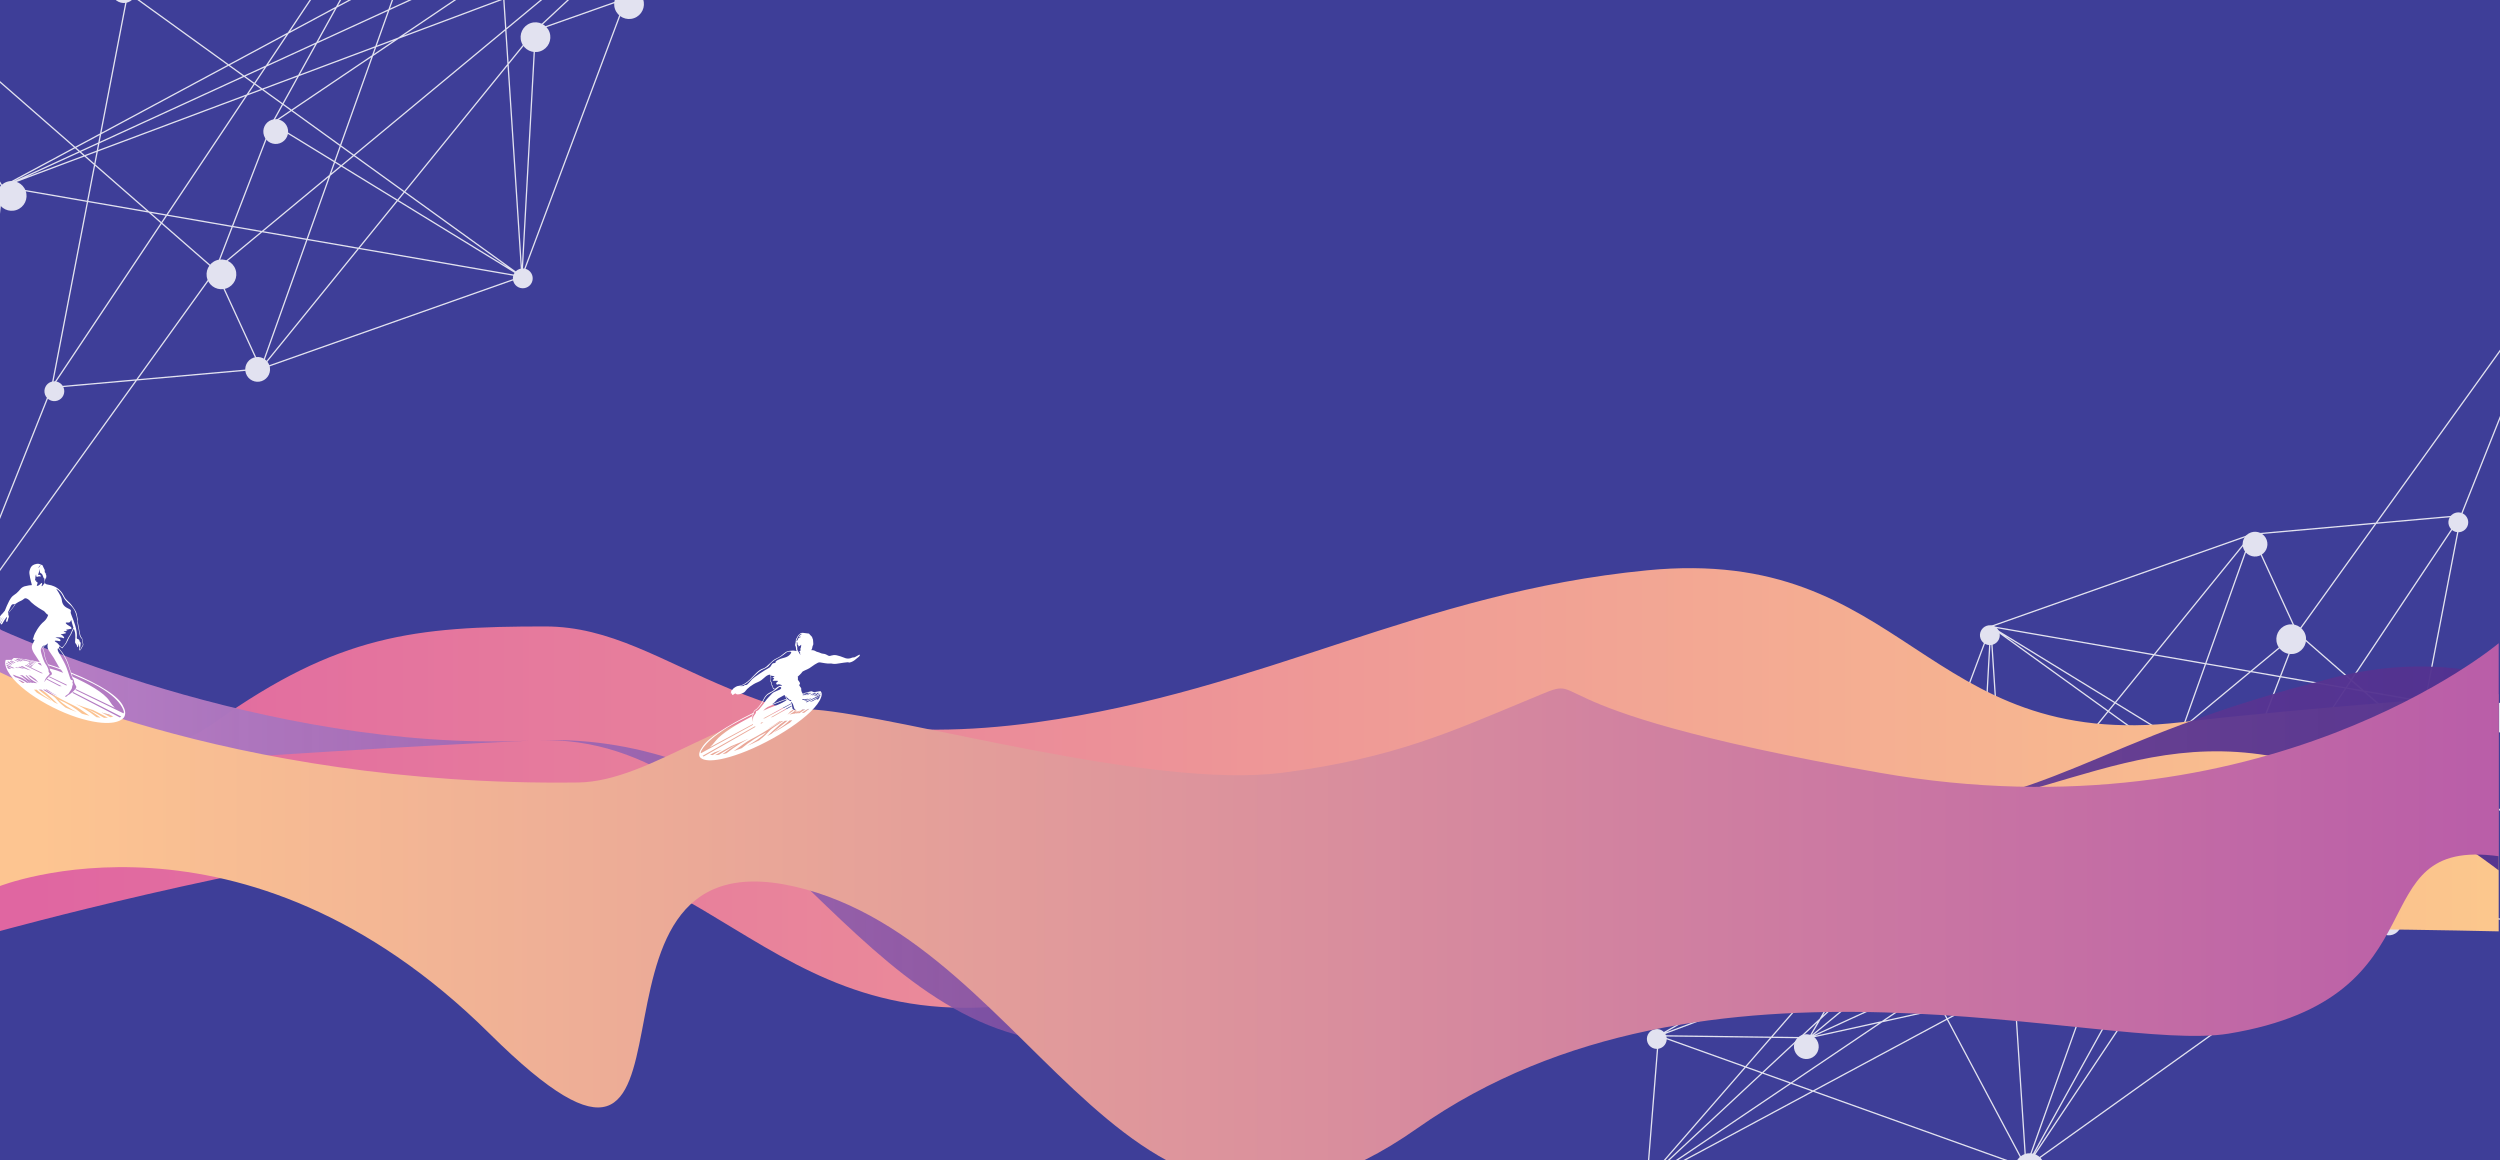 <svg width="1920" height="891" viewBox="0 0 1920 891" fill="none" xmlns="http://www.w3.org/2000/svg">
<g clip-path="url(#clip0_7827_43805)">
<rect width="1920" height="891" fill="#3E3E98"/>
<g opacity="0.85">
<g filter="url(#filter0_d_7827_43805)">
<ellipse cx="1528.22" cy="483.822" rx="7.621" ry="7.618" transform="rotate(-19.455 1528.22 483.822)" fill="white"/>
</g>
<path d="M1264.9 906.459L1273.78 795.467M1264.9 906.459L1556 896.54M1264.9 906.459L1720.78 598.792M1264.9 906.459L1927.93 550.262M1264.9 906.459L1518.5 670.245M1264.9 906.459L1448.8 694.867M1273.78 795.467L1389.5 797.005M1273.78 795.467L1922.58 552.269M1273.78 795.467L1556 896.54M1273.78 795.467L1448.8 694.867M1389.5 797.005L1448.8 694.867M1389.5 797.005L1831.51 699.448M1389.5 797.005L1764.23 486.096M1389.5 797.005L1922.58 552.269M1448.8 694.867L1518.5 670.245M1448.8 694.867L1556 896.54M1448.8 694.867L1528.9 481.16M1518.5 670.245L1528.9 481.16M1518.5 670.245L1729.38 410.342M1528.9 481.16L1720.78 598.792M1528.9 481.16L1831.51 699.448M1528.9 481.16L1556 896.54M1528.9 481.16L1927.93 550.262M1528.9 481.16L1729.38 410.342M1720.78 598.792L1764.23 486.096M1720.78 598.792L1556 896.54M1764.23 486.096L1729.38 410.342M1764.23 486.096L2024.33 713.337M1764.23 486.096L1965.83 205.638M1729.38 410.342L1890.02 396.016M1729.38 410.342L1556 896.54M1890.02 396.016L1965.83 205.638M1890.02 396.016L1831.51 699.448M1890.02 396.016L1556 896.54M1965.83 205.638L1927.93 550.262M1927.93 550.262L2024.33 713.337M1927.93 550.262L1922.58 552.269M2024.33 713.337L1831.51 699.448M1831.51 699.448L1556 896.54" stroke="white"/>
<g filter="url(#filter1_d_7827_43805)">
<ellipse cx="1272.43" cy="793.925" rx="7.621" ry="7.618" transform="rotate(-19.455 1272.43 793.925)" fill="white"/>
</g>
<g filter="url(#filter2_d_7827_43805)">
<ellipse cx="1887.99" cy="397.137" rx="7.621" ry="7.618" transform="rotate(-19.455 1887.99 397.137)" fill="white"/>
</g>
<g filter="url(#filter3_d_7827_43805)">
<ellipse cx="1731.86" cy="413.911" rx="9.526" ry="9.522" transform="rotate(-19.455 1731.86 413.911)" fill="white"/>
</g>
<g filter="url(#filter4_d_7827_43805)">
<ellipse cx="1834.61" cy="704.812" rx="9.526" ry="9.522" transform="rotate(-19.455 1834.61 704.812)" fill="white"/>
</g>
<g filter="url(#filter5_d_7827_43805)">
<ellipse cx="1717.97" cy="596.554" rx="9.526" ry="9.522" transform="rotate(-19.455 1717.97 596.554)" fill="white"/>
</g>
<g filter="url(#filter6_d_7827_43805)">
<ellipse cx="1387.26" cy="799.816" rx="9.526" ry="9.522" transform="rotate(-19.455 1387.26 799.816)" fill="white"/>
</g>
<g filter="url(#filter7_d_7827_43805)">
<ellipse cx="1759.66" cy="486.9" rx="11.432" ry="11.427" transform="rotate(-19.455 1759.66 486.9)" fill="white"/>
</g>
<g filter="url(#filter8_d_7827_43805)">
<ellipse cx="1558.83" cy="893.115" rx="11.431" ry="11.427" transform="rotate(-19.455 1558.83 893.115)" fill="white"/>
</g>
<g filter="url(#filter9_d_7827_43805)">
<ellipse cx="1518.48" cy="669.041" rx="11.431" ry="11.427" transform="rotate(-19.455 1518.48 669.041)" fill="white"/>
</g>
<g filter="url(#filter10_d_7827_43805)">
<ellipse cx="1446.62" cy="694.424" rx="11.432" ry="11.427" transform="rotate(-19.455 1446.62 694.424)" fill="white"/>
</g>
<g filter="url(#filter11_d_7827_43805)">
<ellipse cx="1920.77" cy="547.138" rx="11.431" ry="11.427" transform="rotate(-19.455 1920.77 547.138)" fill="white"/>
</g>
</g>
<g opacity="0.85">
<g filter="url(#filter12_d_7827_43805)">
<ellipse cx="401.506" cy="209.776" rx="7.621" ry="7.618" transform="rotate(160.545 401.506 209.776)" fill="white"/>
</g>
<path d="M664.829 -212.86L655.944 -101.868M664.829 -212.86L373.725 -202.941M664.829 -212.86L208.944 94.806M664.829 -212.86L1.796 143.337M664.829 -212.86L411.227 23.353M664.829 -212.86L480.93 -1.268M655.944 -101.868L540.225 -103.407M655.944 -101.868L7.149 141.33M655.944 -101.868L373.725 -202.941M655.944 -101.868L480.93 -1.268M540.225 -103.407L480.93 -1.268M540.225 -103.407L98.221 -5.849M540.225 -103.407L165.502 207.503M540.225 -103.407L7.149 141.33M480.93 -1.268L411.227 23.353M480.93 -1.268L373.725 -202.941M480.93 -1.268L400.83 212.438M411.227 23.353L400.83 212.438M411.227 23.353L200.343 283.257M400.83 212.438L208.944 94.806M400.83 212.438L98.221 -5.849M400.83 212.438L373.725 -202.941M400.83 212.438L1.796 143.337M400.83 212.438L200.343 283.257M208.944 94.806L165.502 207.503M208.944 94.806L373.725 -202.941M165.502 207.503L200.343 283.257M165.502 207.503L-94.603 -19.739M165.502 207.503L-36.101 487.961M200.343 283.257L39.712 297.582M200.343 283.257L373.725 -202.941M39.712 297.582L-36.101 487.961M39.712 297.582L98.221 -5.849M39.712 297.582L373.725 -202.941M-36.101 487.961L1.796 143.337M1.796 143.337L-94.603 -19.739M1.796 143.337L7.149 141.33M-94.603 -19.739L98.221 -5.849M98.221 -5.849L373.725 -202.941" stroke="white"/>
<g filter="url(#filter13_d_7827_43805)">
<ellipse cx="41.741" cy="296.462" rx="7.621" ry="7.618" transform="rotate(160.545 41.741 296.462)" fill="white"/>
</g>
<g filter="url(#filter14_d_7827_43805)">
<ellipse cx="197.87" cy="279.688" rx="9.526" ry="9.522" transform="rotate(160.545 197.87 279.688)" fill="white"/>
</g>
<g filter="url(#filter15_d_7827_43805)">
<ellipse cx="95.114" cy="-11.214" rx="9.526" ry="9.522" transform="rotate(160.545 95.114 -11.214)" fill="white"/>
</g>
<g filter="url(#filter16_d_7827_43805)">
<ellipse cx="211.755" cy="97.045" rx="9.526" ry="9.522" transform="rotate(160.545 211.755 97.045)" fill="white"/>
</g>
<g filter="url(#filter17_d_7827_43805)">
<ellipse cx="170.068" cy="206.698" rx="11.432" ry="11.427" transform="rotate(160.545 170.068 206.698)" fill="white"/>
</g>
<g filter="url(#filter18_d_7827_43805)">
<ellipse cx="411.248" cy="24.558" rx="11.431" ry="11.427" transform="rotate(160.545 411.248 24.558)" fill="white"/>
</g>
<g filter="url(#filter19_d_7827_43805)">
<ellipse cx="483.108" cy="-0.825" rx="11.432" ry="11.427" transform="rotate(160.545 483.108 -0.825)" fill="white"/>
</g>
<g filter="url(#filter20_d_7827_43805)">
<ellipse cx="8.962" cy="146.461" rx="11.431" ry="11.427" transform="rotate(160.545 8.962 146.461)" fill="white"/>
</g>
</g>
<path d="M796.347 554.666C573.788 585.559 518.635 481.108 418.656 481.108C318.676 481.108 259.768 487.455 165.26 554.666C70.752 621.877 -1 481.108 -1 481.108V715.293C-1 715.293 192.152 662.14 329.516 647.603C547.847 624.497 579.68 804.92 796.347 769.335C973.46 740.246 1087.35 474.685 1239.94 569.078C1390.17 662.014 1430.73 724.665 1621.05 715.293C1719.17 710.462 1919 715.293 1919 715.293V533.149C1919 533.149 1778.13 542.636 1675.27 554.666C1475.68 578.01 1465 418.506 1265 438C1089.33 455.122 971.186 530.397 796.347 554.666Z" fill="url(#paint0_linear_7827_43805)"/>
<g filter="url(#filter21_d_7827_43805)">
<path d="M-1 483C-1 483 202.703 577.604 406.156 568.859C407.485 568.797 408.814 568.736 410.142 568.674C411.217 568.621 412.288 568.577 413.356 568.543C585.105 562.399 661.429 702.051 834.305 692.78C1025.64 682.519 1229.61 629.134 1421.22 628.726C1584.14 618.519 1599.5 568.674 1793.3 520.133C1867.72 501.493 1919 520.133 1919 520.133V668.465C1919 668.465 1847.1 613.219 1793.3 593.833C1647.63 541.349 1576.27 628.395 1421.22 628.726C1226.04 640.953 1029.75 793.983 834.305 800.872C659.627 807.029 586.681 562.967 413.356 568.543C412.288 568.581 411.217 568.625 410.142 568.674C408.814 568.74 407.485 568.802 406.156 568.859C204.051 578.268 -1 595.197 -1 595.197V483Z" fill="url(#paint1_linear_7827_43805)"/>
</g>
<g filter="url(#filter22_d_7827_43805)">
<path d="M444 600.951C171.251 604.438 -1 515.785 -1 515.785V680.818C-1 680.818 186 605.564 376 793.842C566 982.12 420 637.437 610 680.818C800 724.199 867 1022.44 1088.5 866.5C1310 710.565 1616.73 809.438 1711.5 793.842C1880.82 765.977 1809 642.434 1919 657.574V493.994C1919 493.994 1739.5 645.433 1443.5 593.455C1147.5 541.476 1232 513.308 1173.5 537.5C1115 561.692 1070.43 582.408 985 593.455C884.5 606.45 692.83 550.138 625.5 544.975C563.706 540.236 500.987 600.223 444 600.951Z" fill="url(#paint2_linear_7827_43805)"/>
</g>
<g clip-path="url(#clip1_7827_43805)">
<path d="M659.72 502.92C658.59 503.4 657.21 504.47 656.41 504.75C655.61 505.03 654.75 504.81 653.99 505.23C652.591 505.842 651.025 505.959 649.55 505.56C647.98 505.03 642.88 502.76 640.27 503.11C637.66 503.46 637.4 504.11 636.27 503.61C635.14 503.11 633.98 502.14 632.27 502.07C630.56 502 629.96 501.18 627.54 500.62C627.064 500.502 626.615 500.291 626.22 500C625.256 499.461 624.148 499.237 623.05 499.36C623.525 498.636 623.823 497.81 623.92 496.95C623.92 495.75 624.92 495.43 624.58 493.79C624.39 492.73 624.58 491.11 624.09 490.44C623.6 489.77 624.29 489.58 622.74 488.18C621.19 486.78 621.88 486.57 620.45 486.49C619.507 486.439 618.568 486.322 617.64 486.14C616 485.91 615.52 485.91 614.56 486.57C613.508 487.305 612.677 488.315 612.16 489.49C611.77 490.43 611.16 490.62 611.16 492.23C611.16 493.84 610.31 495.23 610.83 496.03C611.35 496.83 611.24 497.91 611.39 498.8C611.452 499.238 611.628 499.651 611.9 500H611.71C611.185 499.837 610.64 499.743 610.09 499.72C609.369 499.594 608.631 499.594 607.91 499.72C607.19 499.72 606.43 499.86 605.65 499.98C602.3 500.52 601.28 503.49 596.6 505.51C591.92 507.53 589.72 512.26 586 513.43C582.28 514.6 579.38 518.43 576.26 521.54C573.14 524.65 569.94 526.48 567.66 526.67C565.38 526.86 564.5 528 563.84 528.28C563.18 528.56 562.9 529.49 561.84 530.28C560.78 531.07 562.19 531.11 561.39 531.92C560.59 532.73 562.17 532.63 562.17 532.63C562.17 532.63 562.12 533.52 562.58 533.78C563.04 534.04 564.58 531.78 565.31 532.9C566.04 534.02 571.31 532.61 572.45 530.79C573.59 528.97 577.56 525.63 582.03 523.86C586.5 522.09 587.9 518.31 591.45 518.09C591.452 518.239 591.476 518.388 591.52 518.53C591.861 519.588 591.986 520.703 591.89 521.81C591.73 522.37 591.37 523.57 592.11 524.08C592.85 524.59 592.11 526.22 592.68 526.47C593.25 526.72 593.4 529.03 594.07 529.21C594.436 529.322 594.818 529.37 595.2 529.35C594.431 530.039 593.581 530.634 592.67 531.12C590.95 532.12 588.44 532.76 586.38 536.97C585.133 539.553 583.49 541.925 581.51 544C580.51 545.19 579.14 545.15 578.79 546.75C578.733 546.993 578.656 547.23 578.56 547.46C557 558 543.3 567.3 539.31 573.85L539.15 574.06C537.08 576.88 536.48 579.69 537.46 581.32C538.44 582.95 544.35 587.53 568.85 578.54C594 569.31 626 548.76 630.55 535.67C631.98 532.15 630.12 530.78 630.12 530.78L629.4 530.9L627.61 531.19L626.61 531.35L625.18 531.59L624.18 531.22L623.18 530.86C623.18 530.86 620.64 531.41 616.35 532.63C616.331 532.522 616.282 532.422 616.21 532.34C615.574 531.314 615.27 530.116 615.34 528.91C615.59 528.3 613.22 526.39 613.94 525.83C614.66 525.27 614.44 524.43 613.78 523.49C613.12 522.55 612.57 522.18 612.78 521.32C612.912 520.781 612.855 520.213 612.62 519.71C612.62 519.71 615.62 517.08 616 516.21C616.38 515.34 619.89 514.28 621.65 513.16C623.41 512.04 628 508.33 629.65 508.7C631.11 508.97 636.07 509.86 637.27 509.6C638.67 509.3 639.55 510.17 642.27 509.81C644.99 509.45 651.37 508.26 651.79 508.73C652.21 509.2 654.87 508.16 656.17 507.16C657.47 506.16 658.99 504.85 659.67 504.3C660.35 503.75 660.85 502.45 659.72 502.92ZM607.59 539C608.03 539 608.42 540 608.79 540.46C609.16 540.92 609.68 543.36 610.01 544.11C610.34 544.86 612.61 546.03 611.4 545.94C610.844 545.86 610.31 545.664 609.835 545.364C609.359 545.064 608.952 544.668 608.64 544.2C608.45 543.69 608.23 540.85 607.9 540.35C607.69 539.931 607.584 539.468 607.59 539ZM589.49 543C594.49 540.77 598.27 539.32 601.67 538C608.82 535.33 599.98 540.68 594.59 542.28C591.713 543.313 588.892 544.498 586.14 545.83C587.102 544.718 588.233 543.763 589.49 543ZM608.79 545.14C609.009 545.321 609.24 545.488 609.48 545.64C608.09 546.64 606.48 547.77 604.8 548.85C605.584 548.084 606.319 547.269 607 546.41L608.82 545.14H608.79ZM618.18 547C617.98 547.13 617.78 547.27 617.59 547.42C617.04 547.49 616.41 547.55 615.75 547.61C617.309 546.244 619.105 545.176 621.05 544.46L621.54 544.35C620.54 545.2 619.43 546.08 618.18 547ZM569.66 574.6C567.5 575.45 565.42 576.22 563.45 576.87C569.22 572.71 573.35 569.56 576.65 567.87C581.18 565.62 591.56 559.41 596.65 556.1C597.75 555.38 599.03 554.57 600.36 553.75L601.51 553.66C599.15 555.2 596.85 556.72 594.92 558.06C588.59 562.44 591.57 561.78 583.7 568L583 568.6C579.82 570.2 576.74 571.633 573.76 572.9C578.41 570.29 584.76 566.36 588.67 562.34C581.874 565.667 575.494 569.781 569.66 574.6ZM552.12 579.69C551.146 579.833 550.164 579.923 549.18 579.96C553.77 577.33 558.02 574.96 561.49 573.06C565.83 571.32 570.36 569.4 574.88 567.31C570.804 569.512 566.87 571.967 563.1 574.66C561.3 575.97 559.59 577.25 557.89 578.53C556.8 578.81 555.76 579.05 554.77 579.24C559.72 575.68 563.77 572.85 565.71 571.76C565.71 571.76 559.84 574.74 552.12 579.69ZM585 554.81H586.24L584.43 555.81C584.304 555.658 584.194 555.494 584.1 555.32L585 554.81ZM598.69 553.93L599.87 553.84C596.87 555.68 593.87 557.52 591.71 558.66C591.03 559.03 590.25 559.44 589.42 559.86C592.62 558.051 595.722 556.071 598.71 553.93H598.69ZM598.9 556.5C599.72 555.82 601.12 554.78 602.75 553.62L604.87 553.47C601.18 556.36 596.46 560.14 592.47 563.56C591.364 564.187 590.254 564.797 589.14 565.39C592.42 562.45 596.45 558.54 598.92 556.5H598.9ZM618.4 544.84C616.47 545.96 614.77 547.12 613.88 547.76C613.447 547.76 613.017 547.76 612.59 547.76H612.45C613.95 546.56 615.1 545.65 616.14 544.93C616.78 545 617.57 544.92 618.42 544.84H618.4ZM614.79 545.54C613.79 546.47 612.85 547.33 612.37 547.79C611.98 547.79 611.49 547.86 610.92 547.94L613.5 546.2C613.964 546.039 614.405 545.817 614.81 545.54H614.79ZM597.87 559.87C600.928 557.997 603.78 555.808 606.38 553.34C607.107 553.28 607.817 553.21 608.51 553.13C607.89 553.76 607.27 554.4 606.67 554.99C602.67 557.56 598.67 560.05 594.52 562.41C595.547 561.45 596.669 560.599 597.87 559.87ZM611.67 546.43C612.279 546.483 612.892 546.408 613.47 546.21C612.6 546.73 611.61 547.34 610.54 548C610.07 548.07 609.54 548.15 609.02 548.25C609.181 548.126 609.326 547.981 609.45 547.82L608.7 548.3L606.39 548.74C607.29 548.18 608.09 547.67 608.76 547.21C609.43 546.75 609.87 546.45 610.35 546.09C610.705 546.242 611.078 546.346 611.46 546.4L610.46 547.33C610.46 547.33 610.88 547 611.67 546.43ZM593.4 550.71L591.91 550.93L607.91 541.93C607.91 542.09 607.91 542.25 607.98 542.42L593.4 550.71ZM579.63 557.85L579.82 557.92C580.002 557.967 580.169 558.056 580.31 558.18L540.37 581C540.09 580.849 539.822 580.675 539.57 580.48L579.63 557.85ZM548.63 577.85C550.45 577.21 552.38 576.52 554.4 575.76C552.06 577.11 549.67 578.5 547.27 579.92C546.598 579.885 545.93 579.801 545.27 579.67L548.63 577.85ZM628.5 537C628.13 537.15 627.62 537.33 627.03 537.52C627.38 537.218 627.678 536.86 627.91 536.46C626.602 537.038 625.336 537.706 624.12 538.46L621.59 539.18C621.864 539.016 622.148 538.869 622.44 538.74C624.993 537.503 627.477 536.127 629.88 534.62C629.79 534.87 629.69 535.14 629.56 535.43C628.68 536.1 629 536.29 628.5 537ZM630 534.25C629.31 534.65 628.7 534.99 628.23 535.25C626.23 536.25 622.44 537.75 619.49 539.42C619.291 539.333 619.114 539.203 618.97 539.04C620.8 538.17 623.4 537 626 535.66C626.094 535.625 626.184 535.581 626.27 535.53C627.59 534.87 628.9 534.21 630.11 533.53C630.092 533.772 630.055 534.013 630 534.25ZM618.53 538.5C618.44 538.39 618.36 538.27 618.27 538.17C619.5 537.65 620.8 537.12 622.13 536.54L623.28 536.37C621.9 537 620.34 537.71 618.53 538.5ZM618 537.92C617.852 537.775 617.675 537.663 617.48 537.59L617.75 537.45C618.13 537.26 618.62 537.04 619.18 536.79C619.77 536.79 620.34 536.72 620.91 536.67L618 537.92ZM617.07 537.51H616.87C616.625 537.524 616.38 537.557 616.14 537.61L616.02 537.31L616.86 536.84C617.41 536.84 617.97 536.84 618.52 536.84L617.07 537.51ZM607.55 540.65L587.49 551.65L586 551.85L607.42 540.29C607.465 540.415 607.522 540.536 607.59 540.65H607.55ZM592.82 541C594.114 540.154 595.271 539.116 596.25 537.92C597.65 536.05 598.11 536.32 600.25 534.98C602.39 533.64 602.64 533.86 602.64 533.86C603.013 534.51 603.309 535.201 603.52 535.92C603.605 536.199 603.733 536.462 603.9 536.7C600.49 537.87 596.76 539.29 592.82 541ZM577.64 521.61C576.41 522.94 574.33 525.68 573.37 526.02C572.41 526.36 571.93 525.71 571.62 526.43C571.31 527.15 568.44 526.95 568.44 526.95C571.019 526.302 573.38 524.98 575.28 523.12C578.46 520 582.62 515.83 584.59 514.81C586.56 513.79 589.59 512.62 590.59 511.11C592.106 509.067 594.056 507.387 596.3 506.19C598.93 504.915 601.383 503.305 603.6 501.4C604.77 500.18 608.27 500.02 607.6 501.4C606.93 502.78 605.29 504.51 601.6 505.32C597.91 506.13 595.1 508 595.56 508.79C596.02 509.58 593.97 508.79 593.05 509.87C592.13 510.95 592.26 512.17 589.94 513.3C587.62 514.43 578.86 520.28 577.64 521.61ZM594.26 528.74C593.7 528.43 593.58 526.65 593.15 526.3C592.72 525.95 592.74 525.97 592.89 525.18C593.04 524.39 592.45 523.95 592.16 523.34C591.87 522.73 592.29 521.46 592.28 520.48C592.272 519.909 592.132 519.348 591.87 518.84C591.87 518.84 596.53 519.46 594.07 520.02C591.61 520.58 595.66 520.53 594.28 521.56C592.9 522.59 593.2 523.1 595.71 522.84C598.22 522.58 597.56 523.46 596.53 524.07C595.5 524.68 596.53 526.33 597.46 525.66C598.39 524.99 602.07 526.79 599.94 526.66C597.81 526.53 595.71 528.76 595.71 528.76C595.498 528.912 595.243 528.992 594.982 528.989C594.721 528.985 594.468 528.898 594.26 528.74ZM580.48 545.39C581.57 544.93 584.96 540.94 585.95 538.89C586.94 536.84 588.21 534.4 589.95 533.41C591.69 532.42 596.74 529.41 597.95 528.07C599.16 526.73 601.33 528.43 598.82 529.61C596.31 530.79 593.82 531.61 593.08 532.54C592.34 533.47 588.58 537 587.51 538.89C586.44 540.78 582.58 545.41 581.92 545.72C581.26 546.03 580.53 545.92 580.58 546.79C580.63 547.66 580.07 548.33 579.2 549.41C578.33 550.49 578.14 551.41 578.36 554.68C577.997 553.345 577.792 551.973 577.75 550.59C577.92 549.65 578.89 548.44 578.98 547.59C578.996 547.119 579.146 546.662 579.411 546.273C579.677 545.883 580.048 545.577 580.48 545.39ZM567.61 553.74C571.61 551.67 575.05 549.89 578.18 548.34C577.879 548.911 577.644 549.515 577.48 550.14C566.62 555.74 554 563.24 549.62 569C548.305 570.757 546.832 572.391 545.22 573.88L578.22 556.07C578.252 556.257 578.299 556.441 578.36 556.62L538.25 578.52C538.179 578.262 538.139 577.997 538.13 577.73C538.13 577.73 540.62 567.86 567.61 553.74ZM630.11 532.48C630.11 532.62 630.11 532.77 630.11 532.93C629.04 533.52 627.91 534.11 626.61 534.76C626.54 534.679 626.455 534.611 626.36 534.56C627.69 533.91 628.94 533.22 630.11 532.48ZM628 532.12H629.06C628.1 532.979 627.05 533.733 625.93 534.37C625.694 534.291 625.453 534.224 625.21 534.17L625.65 533.94C626.47 533.381 627.254 532.774 628 532.12ZM626.84 532.12C626.104 532.816 625.307 533.445 624.46 534C624.23 534 624 533.94 623.75 533.91C624.613 533.435 625.39 532.82 626.05 532.09L626.84 532.12ZM625.25 532.12H626L623.39 533.6C623.26 533.699 623.123 533.789 622.98 533.87H622.24L625.25 532.12ZM623.2 532.12L620.12 533.8H619.36L622.51 532.1L623.2 532.12ZM621.84 532.12L621.21 532.38C620.226 532.791 619.279 533.286 618.38 533.86H617.73C618.62 533.22 619.58 532.49 620.12 532.08L621.84 532.12ZM620.01 532.12C619.4 532.5 618.31 533.18 617.13 533.95L616.51 534.01V533.75C617.1 533.38 618.19 532.75 619.3 532.12H620.01ZM618.71 532.19C617.96 532.57 617.21 532.97 616.5 533.34C616.5 533.26 616.5 533.19 616.5 533.12L618 532.4L618.71 532.19ZM617.49 532.53L616.49 533.02C616.49 532.95 616.49 532.88 616.49 532.82L617.49 532.53ZM605.78 537C606.02 537.59 607.08 537.37 607.59 537.81C608.1 538.25 607.32 538.81 606.59 538.22C605.86 537.63 604.42 537 604.22 536.37C603.976 535.686 603.688 535.018 603.36 534.37C604.52 536.15 605.54 536.45 605.78 537ZM615.17 496.78C615.1 497.78 614.09 498.94 614.79 498.89C615.49 498.84 614.7 499.83 614.06 500.13C613.42 500.43 614.85 501.13 614.5 501.42C614.15 501.71 614.99 502.77 614.67 502.81C614.35 502.85 613.36 500.49 612.93 500.08C612.67 499.754 612.48 499.378 612.374 498.975C612.267 498.572 612.245 498.152 612.31 497.74C612.43 496.81 611.88 495.98 611.96 495.17C612 494.353 611.977 493.534 611.89 492.72C612.058 492.844 612.192 493.007 612.281 493.196C612.37 493.384 612.411 493.592 612.4 493.8C612.4 494.5 612.62 493.96 612.57 494.71C612.52 495.46 612.35 495.28 613 495.33C613.65 495.38 613.44 495.7 613.44 495.7C612.64 495.46 612.52 496.39 613.23 496.36C613.581 496.334 613.921 496.23 614.227 496.058C614.533 495.885 614.797 495.647 615 495.36C615.59 494.75 615.24 495.81 615.17 496.82V496.78ZM613.91 489.16C614.62 488.82 616.11 488.99 614.26 489.53C612.41 490.07 613.14 491.15 612.26 492C611.38 492.85 611.61 492.21 611.92 491.11C612.426 489.981 613.021 488.894 613.7 487.86C614.16 487 616.11 486.67 616.11 486.67C613.41 488.38 613.2 489.5 613.91 489.16Z" fill="white"/>
</g>
<g clip-path="url(#clip2_7827_43805)">
<path d="M-0.18 473.7C-0.03 473.58 0.56 472.51 0.88 472.25C1.2 471.99 1.61 471.37 2.03 471.04C2.546 470.34 3.104 469.672 3.7 469.04C4.689 466.444 5.817 463.903 7.08 461.43C8.99 458.12 9.42 458.05 10.72 457.02C12.038 456.186 13.236 455.177 14.28 454.02C14.86 453.273 15.485 452.562 16.15 451.89C17.205 450.883 18.554 450.238 20 450.05C21.467 449.641 22.978 449.41 24.5 449.36C23.79 446.71 22.08 440.47 22.67 438.48C23.26 436.49 23.75 434 27.58 433.17C28.248 432.961 28.954 432.905 29.646 433.005C30.338 433.106 30.999 433.36 31.58 433.75H31.74C32.88 433.75 32.74 434.69 33.47 435.97C34.33 437.43 34.47 437.77 34.37 438.97C34.36 439.106 34.36 439.243 34.37 439.38C34.713 439.935 35.166 440.415 35.7 440.79C35.7 440.79 35.31 440.63 34.87 440.4C35.112 440.719 35.298 441.078 35.42 441.46C35.84 442.78 35.36 443.46 35.28 444.38C35.2 445.3 35.05 445.9 35.06 444.38C35.058 444.114 35.032 443.85 34.98 443.59C34.851 444.279 34.639 444.951 34.35 445.59C33.43 447.7 34.35 447.59 35.05 448.36C35.75 449.13 38.66 448.96 41.36 450.23C44.698 451.627 47.402 454.209 48.95 457.48C50.6 461.22 52.95 461.78 55.37 465.23C57.79 468.68 58.92 469.68 59.71 475.67C59.76 476.258 59.76 476.851 59.71 477.44V477.4C60.71 482.18 61.37 487.97 62.23 489.07C63.38 490.52 63.46 490.92 63.62 492.9C63.76 494.66 64.39 495.06 63.62 496.12C62.85 497.18 61.71 500.29 61.09 499.4C60.47 498.51 61.41 498.18 60.79 496.49C60.431 495.5 59.999 494.537 59.5 493.61C59.898 494.427 60.087 495.331 60.05 496.24C59.87 497.36 59.25 497.3 59.12 496.04C58.99 494.78 57.61 494.25 57.65 493.04C57.69 491.83 58.33 487.49 57.25 484.51C57.025 483.97 56.837 483.415 56.69 482.85C55.905 484.187 55.236 485.588 54.69 487.04C53.546 488.751 52.559 490.561 51.74 492.45C50.81 494.84 48.74 496.45 48.06 497.71C47.65 498.44 46 496.42 46 496.42C46 496.42 44.29 496.78 46.18 498.94C48.726 501.86 50.721 505.218 52.07 508.85C52.7 510.57 53.65 513.71 54.57 516.48C77.67 525.88 91.82 535.33 94.77 542.78C96.5 545.8 96.58 549 95.15 551C93.72 553 86.72 558.72 63.38 552.24C40.04 545.76 10.3 527.78 4.75 512.77C3.17 508.87 4.45 506.77 4.45 506.77H5.1H6.73H7.64H8.97L9.8 506.03L10.61 505.3C17.36 505.796 24.053 506.89 30.61 508.57C29.94 507.42 29.17 506.21 28.27 504.96C24.6 499.81 23.71 497.32 25.02 494.66C26.44 491.75 26.6 491.48 26.6 491.48C26.395 491.365 26.165 491.304 25.93 491.3C25.65 491.263 25.383 491.16 25.15 491C25.501 490.345 25.76 489.645 25.92 488.92C26.34 486.76 30.1 480.07 33.84 477.24C35.345 475.907 36.438 474.172 36.99 472.24C34.83 471.18 34.83 469.6 32.89 468.81C30.726 467.593 28.642 466.24 26.65 464.76C26.303 464.504 25.969 464.23 25.65 463.94C24.476 463.072 23.411 462.064 22.48 460.94C21.05 459.75 19.59 458.99 18.64 459.77C16.37 461.61 15.38 461.58 14.01 462.42C12.64 463.26 11.86 463.8 11.86 463.8C11.47 465.19 7.97 469.23 6.78 470.58C6.857 470.779 6.907 470.987 6.93 471.2C6.992 471.711 6.992 472.228 6.93 472.74C6.89 473.208 6.816 473.672 6.71 474.13C6.449 474.69 6.261 475.281 6.15 475.89C6.15 476.26 5.67 477.62 5.35 477.59C5.03 477.56 4.84 477.54 4.69 477.19C4.678 476.493 4.843 475.805 5.17 475.19C5.351 474.821 5.414 474.405 5.35 474C5.29 473.87 5.24 473.68 4.98 474.12C4.72 474.56 3.66 475.7 3.53 476.06C3.188 476.764 2.78 477.433 2.31 478.06C2.01 478.43 1.81 479.21 1.31 479.44C0.81 479.67 0.61 479.58 0.58 479.31C0.636 478.778 0.852 478.276 1.2 477.87C1.557 477.224 1.871 476.556 2.14 475.87C2.34 475.55 2.9 474.94 2.76 474.92C2.62 474.9 2.36 475.18 2.21 475.49C2.06 475.8 1.66 476.7 1.47 476.98C1.18 477.288 0.928 477.63 0.72 478C0.64 478.31 0.38 478.88 0.04 478.89C-0.3 478.9 -0.41 478.69 -0.2 478.24C0.01 477.79 0.19 477.24 0.34 476.86C0.573 476.292 0.844 475.741 1.15 475.21C1.48 474.73 1.84 474.43 1.77 474.34C1.7 474.25 1.52 474.43 1.37 474.69C1.056 475.103 0.775 475.541 0.53 476C0.357 476.536 0.15 477.06 -0.09 477.57C-0.21 477.78 -0.45 477.82 -0.54 477.73C-0.63 477.64 -0.62 477.37 -0.54 477.02C-0.438 476.414 -0.284 475.818 -0.08 475.24C0.13 474.83 0.92 473.76 0.92 473.76C0.92 473.76 0.39 474.3 -0.08 474.87C-0.4 475.25 -0.5 475.6 -0.66 475.65C-0.82 475.7 -0.97 475.54 -0.94 475.32C-0.746 474.754 -0.491 474.211 -0.18 473.7ZM58.76 484.54C59.67 490.18 58.03 490.2 59.87 490.85C61.71 491.5 60.55 492.49 61.6 493.09C62.65 493.69 61.12 497.64 61.52 499.22C62.073 498.026 62.704 496.87 63.41 495.76C63.77 495.49 63.66 494.5 63.41 493.62C63.16 492.74 63.41 491.31 62.88 490.62C61.819 489.651 61.159 488.32 61.03 486.89C60.5 483.96 59.56 479.45 59.43 478.18C59.3 476.91 59.28 471.61 56.43 467.47C53.72 463.55 50.63 462.62 48.43 457.99C46.23 453.36 43.15 452.17 43.15 452.17C43.15 452.17 47.15 457.85 47.4 460.38C47.65 462.91 48.4 465.53 52.14 467.19C55.88 468.85 53.92 469.13 54.36 470.92C54.8 472.71 57.85 478.91 58.76 484.54ZM46.03 496C46.03 496 47.27 497.27 47.56 497.3C47.85 497.33 48.49 496.3 49.44 495.37C50.386 494.133 51.12 492.747 51.61 491.27C52.278 489.866 53.075 488.527 53.99 487.27C54.291 486.703 54.548 486.115 54.76 485.51C54.94 485.031 55.154 484.567 55.4 484.12C55.66 483.68 56.4 482.12 56.4 482.12C56.07 481.47 54.69 476.12 54.69 476.12C54.37 476.39 54.24 478.45 51.8 478.12C49.36 477.79 50.6 479.36 53.18 480.71C55.76 482.06 55.12 483.16 53.62 483.13C53.275 483.083 52.924 483.15 52.62 483.32C51.17 483.47 50.04 483.73 51.24 484.18C53.67 485.11 46.37 484.32 49.94 485.5C53.51 486.68 44.94 486.94 46.94 487.5C48.94 488.06 50.22 491 48.39 490C46.56 489 40.31 489.57 43.67 490C47.03 490.43 47.15 492.89 45.3 492.36C43.45 491.83 40.7 491.84 42.83 493.02C44.96 494.2 45.06 495.39 46.03 496ZM52.27 510.63C51.113 507.271 49.476 504.099 47.41 501.21C45.14 498.27 44.84 497.85 44.84 497.85C44.84 497.85 43.97 497.77 44.36 499.46C44.75 501.15 49.03 507.31 51.05 512.63C53.07 517.95 53.85 521.49 54.44 522C55.03 522.51 56.58 522.31 55.83 523.4C55.08 524.49 56.47 524.74 55.77 526.13C55.07 527.52 55.77 528.22 54.46 529.95C53.15 531.68 53.36 532.06 52.39 532.95C51.42 533.84 48.88 534.95 50.61 535.16C51.07 534.982 51.478 534.693 51.8 534.32C52.21 533.76 53.11 533.5 53.47 533.22C54.425 532.532 55.34 531.791 56.21 531C56.907 530.359 57.556 529.667 58.15 528.93C58.25 528.58 58.77 527.93 58.56 527.23C58.256 526.53 57.888 525.861 57.46 525.23C57.058 524.516 56.832 523.718 56.8 522.9C56.8 521.8 55.8 521.46 55.61 520.71C55.42 519.96 52.79 512.32 52.27 510.63ZM23.27 510.77C23.776 511.076 24.304 511.343 24.85 511.57C24.938 511.373 25.038 511.183 25.15 511C24.077 510.569 23.067 509.994 22.15 509.29C22.023 509.437 21.879 509.568 21.72 509.68C22.191 510.091 22.7 510.456 23.24 510.77H23.27ZM20.96 510.18C20.824 510.261 20.684 510.334 20.54 510.4L21.08 510.82C22.118 511.551 23.261 512.121 24.47 512.51C24.47 512.36 24.57 512.2 24.63 512.06C23.49 511.59 22.56 511.16 22.08 510.92C21.68 510.699 21.296 510.452 20.93 510.18H20.96ZM25.68 510.35L25.96 510C24.96 509.67 23.67 509.21 22.41 508.73C22.392 508.895 22.326 509.051 22.22 509.18C23.386 509.499 24.532 509.89 25.65 510.35H25.68ZM20.35 510.98C20.21 510.88 20.08 510.77 19.96 510.67L19.15 511L31.67 517.06C31.93 517.078 32.19 517.078 32.45 517.06H33.03L20.35 510.98ZM56.21 531.51L56.05 531.66C55.91 531.81 55.75 531.95 55.6 532.09L92.07 551C92.421 550.796 92.755 550.565 93.07 550.31L56.21 531.51ZM62.87 548.09C64.87 548.73 66.87 549.27 68.78 549.71C63.42 545.93 59.56 543.02 56.43 541.71C49.921 538.629 43.579 535.207 37.43 531.46C36.51 530.89 35.43 530.27 34.37 529.63H33.12C35.27 530.95 37.35 532.27 39.12 533.44C45.12 537.44 42.32 537.18 49.7 542.94C49.92 543.12 50.14 543.28 50.37 543.45C53.31 544.723 56.18 545.85 58.98 546.83C54.64 544.63 48.74 541.2 44.98 537.27C51.448 539.967 57.478 543.614 62.87 548.09ZM36.02 529.57H34.89C37.56 531.1 40.24 532.57 42.12 533.48C42.77 533.8 43.51 534.13 44.3 534.48C41.442 533.014 38.677 531.374 36.02 529.57ZM35.37 532.25C34.61 531.62 33.31 530.68 31.8 529.63H29.61C33.15 532.39 37.7 536 41.52 539.27C42.52 539.8 43.59 540.27 44.62 540.8C41.56 538 37.73 534.19 35.37 532.25ZM36.48 536C33.445 534.246 30.645 532.112 28.15 529.65H26.42H26.06C26.8 530.43 27.55 531.22 28.26 531.92C31.98 534.21 35.79 536.37 39.63 538.36C38.68 537.448 37.622 536.655 36.48 536ZM18.98 524.46C17.494 523.268 15.757 522.427 13.9 522C14.9 522.833 16.02 523.703 17.26 524.61C17.76 524.52 18.34 524.47 18.98 524.43V524.46ZM23.92 524.38L21.25 522.65C22.15 523.15 23.25 523.74 24.33 524.4C24.81 524.4 25.33 524.4 25.8 524.47C25.56 524.315 25.35 524.119 25.18 523.89L26.18 524.5C26.953 524.546 27.753 524.616 28.58 524.71C27.49 524.09 26.58 523.51 25.75 523C23.817 521.834 22.068 520.388 20.56 518.71H19.56C20.78 519.88 21.15 520.51 24.15 523.47C24.15 523.47 22.56 522.2 19.04 519.86C18.41 519.44 17.85 519.03 17.34 518.64L14.94 518.53L15.48 518.72C17.34 519.47 21.12 523.06 22.42 524.33L23.92 524.38ZM27.32 521.65C25.63 520.52 24.32 519.59 23.32 518.84L21.75 518.75C24.215 520.749 26.814 522.577 29.53 524.22C28.738 523.401 28 522.533 27.32 521.62V521.65ZM78.02 547.22C80.27 548.4 82.56 549.63 84.86 550.88C85.582 550.743 86.294 550.556 86.99 550.32L83.75 548.74C81.94 548.26 80.02 547.75 78.02 547.19V547.22ZM71.11 545.22C66.88 543.91 62.51 542.43 58.18 540.76C62.068 542.622 65.797 544.8 69.33 547.27C71 548.47 72.59 549.64 74.16 550.82C75.227 550.966 76.257 551.086 77.25 551.18C73.942 548.741 70.511 546.474 66.97 544.39C71.412 546.441 75.73 548.751 79.9 551.31C80.901 551.325 81.903 551.289 82.9 551.2C78.51 548.85 74.44 546.78 71.15 545.16L71.11 545.22ZM12.59 520.32C15.477 521.292 18.21 522.669 20.71 524.41C21.22 524.41 21.71 524.41 22.34 524.41C18.55 521.41 17.03 520.41 13.98 519.58C12.842 519.263 11.737 518.838 10.68 518.31L9.78 518.23C10.33 518.81 10.94 519.42 11.63 520.05C11.93 520.07 12.24 520.17 12.59 520.26V520.32ZM6.53 513.72C7.06 513.64 7.74 513.54 8.53 513.45C7.37 512.85 6.21 512.22 5.32 511.69C5.43 512 5.57 512.32 5.73 512.69C6.078 512.936 6.354 513.271 6.53 513.66V513.72ZM5.15 511.28C5.82 511.63 6.41 511.93 6.86 512.12C7.62 512.45 8.67 512.82 9.86 513.25L11.15 513.14C10.4 512.84 9.63 512.51 8.85 512.14L8.59 512.03C7.38 511.53 6.15 511 4.95 510.44C5.02 510.7 5.09 511 5.15 511.28ZM12.94 513.06C13.38 513.06 13.82 513.06 14.28 513.06L12.41 512.44C12.05 512.44 11.7 512.44 11.41 512.44L12.94 513.06ZM15.84 513.12C16.924 513.239 18 513.426 19.06 513.68C17.88 513.21 16.92 512.82 16.44 512.61C16.019 512.411 15.589 512.234 15.15 512.08C14.61 512.18 14.09 512.26 13.57 512.32L15.84 513.12ZM21.05 514.18C21.95 514.43 22.86 514.69 23.76 514.96L17.15 511.58C16.65 511.72 16.15 511.84 15.63 511.95C17.37 512.62 19.27 513.4 21.09 514.18H21.05ZM45.78 527C46.33 527 46.85 527 47.34 527L36.26 521.34L35.82 521.84L45.78 527ZM51.15 526.57C51.166 526.316 51.166 526.063 51.15 525.81L38.09 519.53C37.95 519.64 37.78 519.77 37.58 519.95L51.15 526.57ZM38.92 513.57C42.211 514.377 45.434 515.44 48.56 516.75C47.98 515.88 47.37 515.04 46.79 514.25C43.08 512.87 40.03 511.86 37.35 511.06V511.17C37.813 511.9 38.189 512.682 38.47 513.5L38.92 513.57ZM66.52 522.57C62.15 520.57 58.32 518.9 54.93 517.48C55.22 518.32 55.49 519.09 55.75 519.75C66.93 524.74 80.06 531.9 84.15 538.45C85.268 540.32 86.611 542.047 88.15 543.59L58.35 529.27C58.21 529.47 58.05 529.66 57.88 529.86L94.88 547.86C94.995 547.581 95.085 547.294 95.15 547C95.15 547 94.41 535.37 66.52 522.6V522.57ZM4.75 509C4.75 509.19 4.75 509.39 4.8 509.6C5.8 510.11 6.93 510.6 8.17 511.15C8.219 511.038 8.283 510.933 8.36 510.84C7.118 510.305 5.913 509.69 4.75 509ZM6.54 508L5.6 508.25C6.549 509.111 7.604 509.847 8.74 510.44C8.932 510.283 9.136 510.143 9.35 510.02C9.19 509.94 9.04 509.88 8.92 509.81C8.088 509.281 7.293 508.696 6.54 508.06V508ZM7.54 507.72C8.279 508.455 9.097 509.105 9.98 509.66C10.17 509.56 10.38 509.47 10.6 509.37C9.703 508.914 8.904 508.285 8.25 507.52L7.54 507.72ZM8.96 507.33L8.32 507.51L10.92 508.9C11.048 508.992 11.181 509.075 11.32 509.15L11.98 508.92L8.96 507.33ZM10.8 506.83L13.8 508.31L14.48 508.15L11.38 506.66L10.8 506.83ZM12.03 506.49L12.65 506.69C13.638 507.015 14.584 507.455 15.47 508L16.08 507.89C15.17 507.26 14.18 506.51 13.63 506.09L12.03 506.49ZM13.71 506.03C14.32 506.4 15.41 507.03 16.61 507.78L17.61 507.66L17.31 507.47C16.79 507.14 15.57 506.47 14.31 505.86L13.71 506.03ZM14.91 505.8C16.27 506.41 17.63 507.05 18.76 507.59H19.65L18.65 507.18C17.91 506.85 16.75 506.38 15.65 505.9L14.91 505.8ZM16.15 506C17.66 506.63 19.26 507.27 20.38 507.67C20.875 507.705 21.363 507.809 21.83 507.98C21.994 508.047 22.143 508.146 22.27 508.27C23.49 508.62 25 509.02 26.54 509.48L26.9 509.18C24.04 508.32 20.64 507.18 17.82 506.24L16.15 506ZM20.89 506.73C22.71 507.36 24.77 508.01 27.46 508.73L27.83 508.49C26.09 508.05 24.26 507.56 22.4 506.97L20.89 506.73ZM26.36 507.81L28.15 508.31H28.23C27.61 508.1 26.96 508 26.33 507.82L26.36 507.81ZM32.13 511.3C31.83 510.68 31.5 510.04 31.13 509.37C27.59 508.57 29.15 509.9 32.1 511.31L32.13 511.3ZM31.96 502.3C32.44 504.44 34.15 509 35.1 510.14C36.05 511.28 37.42 514.14 37.32 515.07C37.253 515.418 37.287 515.778 37.419 516.108C37.55 516.437 37.772 516.722 38.06 516.93C38.65 517.48 36.63 519.31 35.96 519.93C35.233 520.802 34.667 521.798 34.29 522.87C33.9 523.78 33.8 524.3 34.48 523.2C35.16 522.1 36.67 520.77 37.62 519.58C38.57 518.39 39.28 518.82 39.7 517.95C40.12 517.08 39.61 516.4 38.9 515.52C38.653 515.254 38.469 514.937 38.361 514.59C38.254 514.244 38.226 513.878 38.28 513.52C38.28 512.92 37.86 512.52 36.28 509.52C34.976 507.128 34.147 504.506 33.84 501.8C33.69 500.547 33.292 499.337 32.67 498.24C32.72 496.41 35.06 495.05 35.06 495.05C30 497.17 31.41 500.15 31.93 502.3H31.96ZM36.84 494C36.391 494.513 35.861 494.949 35.27 495.29C34.706 495.602 34.215 496.031 33.83 496.548C33.446 497.066 33.176 497.659 33.04 498.29C33.04 498.29 34.04 499.65 34.43 503.36C34.892 505.732 35.718 508.02 36.88 510.14C39.76 510.98 42.79 511.96 45.94 513.14C45.391 512.413 44.906 511.64 44.49 510.83C42.508 507.066 40.262 503.447 37.77 500C37.114 499.163 36.683 498.172 36.52 497.121C36.358 496.07 36.468 494.995 36.84 494ZM31.54 434C30.982 434.077 30.475 434.364 30.122 434.803C29.769 435.241 29.596 435.798 29.64 436.36C29.64 436.36 30.7 434.25 31.54 434ZM27.47 445.91C28.79 445.91 26.79 446.51 28.47 447.07C29.9 447.57 27.05 450.37 28.89 449.91C30.89 449.4 31.89 446.91 32.28 447.91C32.67 448.91 31.52 449.91 32.09 450.18C32.66 450.45 33.19 448.67 34.21 448.18C34.21 448.18 33.41 447.53 34.12 444.84C34.43 443.7 33.71 445.14 33.12 442.84C32.53 440.54 31.69 440.43 31 440.01C30.31 439.59 30.49 436.87 30.37 436.94C30.25 437.01 30.18 438.49 29.83 439.71C29.647 440.33 29.416 440.935 29.14 441.52C29.676 441.358 30.25 441.382 30.77 441.59C31.44 441.93 31.23 442.85 31.23 442.85C30.743 442.622 30.192 442.569 29.67 442.7C28.92 442.83 28.18 443.3 28.04 442.88C27.792 442.285 27.672 441.644 27.69 441C27.32 441.911 27.137 442.886 27.15 443.87C27.15 445.12 26.45 445.92 27.47 445.88V445.91ZM6.25 472C6.66 474.55 6.75 472.46 6.76 471.84C6.75 471.405 6.693 470.972 6.59 470.55C7.113 469.762 7.712 469.029 8.38 468.36C9.596 466.902 10.699 465.355 11.68 463.73C10.94 464.3 10.54 463.73 9.44 464.19C8.34 464.65 7.07 468.61 6.54 469.35C6.01 470.09 6.01 470.5 6.25 472Z" fill="white"/>
</g>
</g>
<defs>
<filter id="filter0_d_7827_43805" x="1516.6" y="476.202" width="23.245" height="23.24" filterUnits="userSpaceOnUse" color-interpolation-filters="sRGB">
<feFlood flood-opacity="0" result="BackgroundImageFix"/>
<feColorMatrix in="SourceAlpha" type="matrix" values="0 0 0 0 0 0 0 0 0 0 0 0 0 0 0 0 0 0 127 0" result="hardAlpha"/>
<feOffset dy="4"/>
<feGaussianBlur stdDeviation="2"/>
<feComposite in2="hardAlpha" operator="out"/>
<feColorMatrix type="matrix" values="0 0 0 0 0 0 0 0 0 0 0 0 0 0 0 0 0 0 0.25 0"/>
<feBlend mode="normal" in2="BackgroundImageFix" result="effect1_dropShadow_7827_43805"/>
<feBlend mode="normal" in="SourceGraphic" in2="effect1_dropShadow_7827_43805" result="shape"/>
</filter>
<filter id="filter1_d_7827_43805" x="1260.81" y="786.305" width="23.245" height="23.24" filterUnits="userSpaceOnUse" color-interpolation-filters="sRGB">
<feFlood flood-opacity="0" result="BackgroundImageFix"/>
<feColorMatrix in="SourceAlpha" type="matrix" values="0 0 0 0 0 0 0 0 0 0 0 0 0 0 0 0 0 0 127 0" result="hardAlpha"/>
<feOffset dy="4"/>
<feGaussianBlur stdDeviation="2"/>
<feComposite in2="hardAlpha" operator="out"/>
<feColorMatrix type="matrix" values="0 0 0 0 0 0 0 0 0 0 0 0 0 0 0 0 0 0 0.25 0"/>
<feBlend mode="normal" in2="BackgroundImageFix" result="effect1_dropShadow_7827_43805"/>
<feBlend mode="normal" in="SourceGraphic" in2="effect1_dropShadow_7827_43805" result="shape"/>
</filter>
<filter id="filter2_d_7827_43805" x="1876.36" y="389.517" width="23.245" height="23.24" filterUnits="userSpaceOnUse" color-interpolation-filters="sRGB">
<feFlood flood-opacity="0" result="BackgroundImageFix"/>
<feColorMatrix in="SourceAlpha" type="matrix" values="0 0 0 0 0 0 0 0 0 0 0 0 0 0 0 0 0 0 127 0" result="hardAlpha"/>
<feOffset dy="4"/>
<feGaussianBlur stdDeviation="2"/>
<feComposite in2="hardAlpha" operator="out"/>
<feColorMatrix type="matrix" values="0 0 0 0 0 0 0 0 0 0 0 0 0 0 0 0 0 0 0.25 0"/>
<feBlend mode="normal" in2="BackgroundImageFix" result="effect1_dropShadow_7827_43805"/>
<feBlend mode="normal" in="SourceGraphic" in2="effect1_dropShadow_7827_43805" result="shape"/>
</filter>
<filter id="filter3_d_7827_43805" x="1718.33" y="404.386" width="27.058" height="27.051" filterUnits="userSpaceOnUse" color-interpolation-filters="sRGB">
<feFlood flood-opacity="0" result="BackgroundImageFix"/>
<feColorMatrix in="SourceAlpha" type="matrix" values="0 0 0 0 0 0 0 0 0 0 0 0 0 0 0 0 0 0 127 0" result="hardAlpha"/>
<feOffset dy="4"/>
<feGaussianBlur stdDeviation="2"/>
<feComposite in2="hardAlpha" operator="out"/>
<feColorMatrix type="matrix" values="0 0 0 0 0 0 0 0 0 0 0 0 0 0 0 0 0 0 0.25 0"/>
<feBlend mode="normal" in2="BackgroundImageFix" result="effect1_dropShadow_7827_43805"/>
<feBlend mode="normal" in="SourceGraphic" in2="effect1_dropShadow_7827_43805" result="shape"/>
</filter>
<filter id="filter4_d_7827_43805" x="1821.08" y="695.287" width="27.058" height="27.051" filterUnits="userSpaceOnUse" color-interpolation-filters="sRGB">
<feFlood flood-opacity="0" result="BackgroundImageFix"/>
<feColorMatrix in="SourceAlpha" type="matrix" values="0 0 0 0 0 0 0 0 0 0 0 0 0 0 0 0 0 0 127 0" result="hardAlpha"/>
<feOffset dy="4"/>
<feGaussianBlur stdDeviation="2"/>
<feComposite in2="hardAlpha" operator="out"/>
<feColorMatrix type="matrix" values="0 0 0 0 0 0 0 0 0 0 0 0 0 0 0 0 0 0 0.25 0"/>
<feBlend mode="normal" in2="BackgroundImageFix" result="effect1_dropShadow_7827_43805"/>
<feBlend mode="normal" in="SourceGraphic" in2="effect1_dropShadow_7827_43805" result="shape"/>
</filter>
<filter id="filter5_d_7827_43805" x="1704.44" y="587.028" width="27.058" height="27.051" filterUnits="userSpaceOnUse" color-interpolation-filters="sRGB">
<feFlood flood-opacity="0" result="BackgroundImageFix"/>
<feColorMatrix in="SourceAlpha" type="matrix" values="0 0 0 0 0 0 0 0 0 0 0 0 0 0 0 0 0 0 127 0" result="hardAlpha"/>
<feOffset dy="4"/>
<feGaussianBlur stdDeviation="2"/>
<feComposite in2="hardAlpha" operator="out"/>
<feColorMatrix type="matrix" values="0 0 0 0 0 0 0 0 0 0 0 0 0 0 0 0 0 0 0.25 0"/>
<feBlend mode="normal" in2="BackgroundImageFix" result="effect1_dropShadow_7827_43805"/>
<feBlend mode="normal" in="SourceGraphic" in2="effect1_dropShadow_7827_43805" result="shape"/>
</filter>
<filter id="filter6_d_7827_43805" x="1373.73" y="790.291" width="27.058" height="27.051" filterUnits="userSpaceOnUse" color-interpolation-filters="sRGB">
<feFlood flood-opacity="0" result="BackgroundImageFix"/>
<feColorMatrix in="SourceAlpha" type="matrix" values="0 0 0 0 0 0 0 0 0 0 0 0 0 0 0 0 0 0 127 0" result="hardAlpha"/>
<feOffset dy="4"/>
<feGaussianBlur stdDeviation="2"/>
<feComposite in2="hardAlpha" operator="out"/>
<feColorMatrix type="matrix" values="0 0 0 0 0 0 0 0 0 0 0 0 0 0 0 0 0 0 0.25 0"/>
<feBlend mode="normal" in2="BackgroundImageFix" result="effect1_dropShadow_7827_43805"/>
<feBlend mode="normal" in="SourceGraphic" in2="effect1_dropShadow_7827_43805" result="shape"/>
</filter>
<filter id="filter7_d_7827_43805" x="1744.23" y="475.47" width="30.868" height="30.86" filterUnits="userSpaceOnUse" color-interpolation-filters="sRGB">
<feFlood flood-opacity="0" result="BackgroundImageFix"/>
<feColorMatrix in="SourceAlpha" type="matrix" values="0 0 0 0 0 0 0 0 0 0 0 0 0 0 0 0 0 0 127 0" result="hardAlpha"/>
<feOffset dy="4"/>
<feGaussianBlur stdDeviation="2"/>
<feComposite in2="hardAlpha" operator="out"/>
<feColorMatrix type="matrix" values="0 0 0 0 0 0 0 0 0 0 0 0 0 0 0 0 0 0 0.25 0"/>
<feBlend mode="normal" in2="BackgroundImageFix" result="effect1_dropShadow_7827_43805"/>
<feBlend mode="normal" in="SourceGraphic" in2="effect1_dropShadow_7827_43805" result="shape"/>
</filter>
<filter id="filter8_d_7827_43805" x="1543.4" y="881.685" width="30.868" height="30.86" filterUnits="userSpaceOnUse" color-interpolation-filters="sRGB">
<feFlood flood-opacity="0" result="BackgroundImageFix"/>
<feColorMatrix in="SourceAlpha" type="matrix" values="0 0 0 0 0 0 0 0 0 0 0 0 0 0 0 0 0 0 127 0" result="hardAlpha"/>
<feOffset dy="4"/>
<feGaussianBlur stdDeviation="2"/>
<feComposite in2="hardAlpha" operator="out"/>
<feColorMatrix type="matrix" values="0 0 0 0 0 0 0 0 0 0 0 0 0 0 0 0 0 0 0.25 0"/>
<feBlend mode="normal" in2="BackgroundImageFix" result="effect1_dropShadow_7827_43805"/>
<feBlend mode="normal" in="SourceGraphic" in2="effect1_dropShadow_7827_43805" result="shape"/>
</filter>
<filter id="filter9_d_7827_43805" x="1503.04" y="657.61" width="30.868" height="30.86" filterUnits="userSpaceOnUse" color-interpolation-filters="sRGB">
<feFlood flood-opacity="0" result="BackgroundImageFix"/>
<feColorMatrix in="SourceAlpha" type="matrix" values="0 0 0 0 0 0 0 0 0 0 0 0 0 0 0 0 0 0 127 0" result="hardAlpha"/>
<feOffset dy="4"/>
<feGaussianBlur stdDeviation="2"/>
<feComposite in2="hardAlpha" operator="out"/>
<feColorMatrix type="matrix" values="0 0 0 0 0 0 0 0 0 0 0 0 0 0 0 0 0 0 0.25 0"/>
<feBlend mode="normal" in2="BackgroundImageFix" result="effect1_dropShadow_7827_43805"/>
<feBlend mode="normal" in="SourceGraphic" in2="effect1_dropShadow_7827_43805" result="shape"/>
</filter>
<filter id="filter10_d_7827_43805" x="1431.19" y="682.993" width="30.868" height="30.86" filterUnits="userSpaceOnUse" color-interpolation-filters="sRGB">
<feFlood flood-opacity="0" result="BackgroundImageFix"/>
<feColorMatrix in="SourceAlpha" type="matrix" values="0 0 0 0 0 0 0 0 0 0 0 0 0 0 0 0 0 0 127 0" result="hardAlpha"/>
<feOffset dy="4"/>
<feGaussianBlur stdDeviation="2"/>
<feComposite in2="hardAlpha" operator="out"/>
<feColorMatrix type="matrix" values="0 0 0 0 0 0 0 0 0 0 0 0 0 0 0 0 0 0 0.25 0"/>
<feBlend mode="normal" in2="BackgroundImageFix" result="effect1_dropShadow_7827_43805"/>
<feBlend mode="normal" in="SourceGraphic" in2="effect1_dropShadow_7827_43805" result="shape"/>
</filter>
<filter id="filter11_d_7827_43805" x="1905.33" y="535.707" width="30.868" height="30.86" filterUnits="userSpaceOnUse" color-interpolation-filters="sRGB">
<feFlood flood-opacity="0" result="BackgroundImageFix"/>
<feColorMatrix in="SourceAlpha" type="matrix" values="0 0 0 0 0 0 0 0 0 0 0 0 0 0 0 0 0 0 127 0" result="hardAlpha"/>
<feOffset dy="4"/>
<feGaussianBlur stdDeviation="2"/>
<feComposite in2="hardAlpha" operator="out"/>
<feColorMatrix type="matrix" values="0 0 0 0 0 0 0 0 0 0 0 0 0 0 0 0 0 0 0.25 0"/>
<feBlend mode="normal" in2="BackgroundImageFix" result="effect1_dropShadow_7827_43805"/>
<feBlend mode="normal" in="SourceGraphic" in2="effect1_dropShadow_7827_43805" result="shape"/>
</filter>
<filter id="filter12_d_7827_43805" x="389.884" y="202.156" width="23.245" height="23.24" filterUnits="userSpaceOnUse" color-interpolation-filters="sRGB">
<feFlood flood-opacity="0" result="BackgroundImageFix"/>
<feColorMatrix in="SourceAlpha" type="matrix" values="0 0 0 0 0 0 0 0 0 0 0 0 0 0 0 0 0 0 127 0" result="hardAlpha"/>
<feOffset dy="4"/>
<feGaussianBlur stdDeviation="2"/>
<feComposite in2="hardAlpha" operator="out"/>
<feColorMatrix type="matrix" values="0 0 0 0 0 0 0 0 0 0 0 0 0 0 0 0 0 0 0.25 0"/>
<feBlend mode="normal" in2="BackgroundImageFix" result="effect1_dropShadow_7827_43805"/>
<feBlend mode="normal" in="SourceGraphic" in2="effect1_dropShadow_7827_43805" result="shape"/>
</filter>
<filter id="filter13_d_7827_43805" x="30.118" y="288.842" width="23.245" height="23.24" filterUnits="userSpaceOnUse" color-interpolation-filters="sRGB">
<feFlood flood-opacity="0" result="BackgroundImageFix"/>
<feColorMatrix in="SourceAlpha" type="matrix" values="0 0 0 0 0 0 0 0 0 0 0 0 0 0 0 0 0 0 127 0" result="hardAlpha"/>
<feOffset dy="4"/>
<feGaussianBlur stdDeviation="2"/>
<feComposite in2="hardAlpha" operator="out"/>
<feColorMatrix type="matrix" values="0 0 0 0 0 0 0 0 0 0 0 0 0 0 0 0 0 0 0.25 0"/>
<feBlend mode="normal" in2="BackgroundImageFix" result="effect1_dropShadow_7827_43805"/>
<feBlend mode="normal" in="SourceGraphic" in2="effect1_dropShadow_7827_43805" result="shape"/>
</filter>
<filter id="filter14_d_7827_43805" x="184.341" y="270.162" width="27.058" height="27.051" filterUnits="userSpaceOnUse" color-interpolation-filters="sRGB">
<feFlood flood-opacity="0" result="BackgroundImageFix"/>
<feColorMatrix in="SourceAlpha" type="matrix" values="0 0 0 0 0 0 0 0 0 0 0 0 0 0 0 0 0 0 127 0" result="hardAlpha"/>
<feOffset dy="4"/>
<feGaussianBlur stdDeviation="2"/>
<feComposite in2="hardAlpha" operator="out"/>
<feColorMatrix type="matrix" values="0 0 0 0 0 0 0 0 0 0 0 0 0 0 0 0 0 0 0.25 0"/>
<feBlend mode="normal" in2="BackgroundImageFix" result="effect1_dropShadow_7827_43805"/>
<feBlend mode="normal" in="SourceGraphic" in2="effect1_dropShadow_7827_43805" result="shape"/>
</filter>
<filter id="filter15_d_7827_43805" x="81.585" y="-20.739" width="27.058" height="27.051" filterUnits="userSpaceOnUse" color-interpolation-filters="sRGB">
<feFlood flood-opacity="0" result="BackgroundImageFix"/>
<feColorMatrix in="SourceAlpha" type="matrix" values="0 0 0 0 0 0 0 0 0 0 0 0 0 0 0 0 0 0 127 0" result="hardAlpha"/>
<feOffset dy="4"/>
<feGaussianBlur stdDeviation="2"/>
<feComposite in2="hardAlpha" operator="out"/>
<feColorMatrix type="matrix" values="0 0 0 0 0 0 0 0 0 0 0 0 0 0 0 0 0 0 0.25 0"/>
<feBlend mode="normal" in2="BackgroundImageFix" result="effect1_dropShadow_7827_43805"/>
<feBlend mode="normal" in="SourceGraphic" in2="effect1_dropShadow_7827_43805" result="shape"/>
</filter>
<filter id="filter16_d_7827_43805" x="198.227" y="87.519" width="27.058" height="27.051" filterUnits="userSpaceOnUse" color-interpolation-filters="sRGB">
<feFlood flood-opacity="0" result="BackgroundImageFix"/>
<feColorMatrix in="SourceAlpha" type="matrix" values="0 0 0 0 0 0 0 0 0 0 0 0 0 0 0 0 0 0 127 0" result="hardAlpha"/>
<feOffset dy="4"/>
<feGaussianBlur stdDeviation="2"/>
<feComposite in2="hardAlpha" operator="out"/>
<feColorMatrix type="matrix" values="0 0 0 0 0 0 0 0 0 0 0 0 0 0 0 0 0 0 0.25 0"/>
<feBlend mode="normal" in2="BackgroundImageFix" result="effect1_dropShadow_7827_43805"/>
<feBlend mode="normal" in="SourceGraphic" in2="effect1_dropShadow_7827_43805" result="shape"/>
</filter>
<filter id="filter17_d_7827_43805" x="154.634" y="195.269" width="30.868" height="30.86" filterUnits="userSpaceOnUse" color-interpolation-filters="sRGB">
<feFlood flood-opacity="0" result="BackgroundImageFix"/>
<feColorMatrix in="SourceAlpha" type="matrix" values="0 0 0 0 0 0 0 0 0 0 0 0 0 0 0 0 0 0 127 0" result="hardAlpha"/>
<feOffset dy="4"/>
<feGaussianBlur stdDeviation="2"/>
<feComposite in2="hardAlpha" operator="out"/>
<feColorMatrix type="matrix" values="0 0 0 0 0 0 0 0 0 0 0 0 0 0 0 0 0 0 0.25 0"/>
<feBlend mode="normal" in2="BackgroundImageFix" result="effect1_dropShadow_7827_43805"/>
<feBlend mode="normal" in="SourceGraphic" in2="effect1_dropShadow_7827_43805" result="shape"/>
</filter>
<filter id="filter18_d_7827_43805" x="395.814" y="13.128" width="30.868" height="30.86" filterUnits="userSpaceOnUse" color-interpolation-filters="sRGB">
<feFlood flood-opacity="0" result="BackgroundImageFix"/>
<feColorMatrix in="SourceAlpha" type="matrix" values="0 0 0 0 0 0 0 0 0 0 0 0 0 0 0 0 0 0 127 0" result="hardAlpha"/>
<feOffset dy="4"/>
<feGaussianBlur stdDeviation="2"/>
<feComposite in2="hardAlpha" operator="out"/>
<feColorMatrix type="matrix" values="0 0 0 0 0 0 0 0 0 0 0 0 0 0 0 0 0 0 0.25 0"/>
<feBlend mode="normal" in2="BackgroundImageFix" result="effect1_dropShadow_7827_43805"/>
<feBlend mode="normal" in="SourceGraphic" in2="effect1_dropShadow_7827_43805" result="shape"/>
</filter>
<filter id="filter19_d_7827_43805" x="467.674" y="-12.255" width="30.868" height="30.86" filterUnits="userSpaceOnUse" color-interpolation-filters="sRGB">
<feFlood flood-opacity="0" result="BackgroundImageFix"/>
<feColorMatrix in="SourceAlpha" type="matrix" values="0 0 0 0 0 0 0 0 0 0 0 0 0 0 0 0 0 0 127 0" result="hardAlpha"/>
<feOffset dy="4"/>
<feGaussianBlur stdDeviation="2"/>
<feComposite in2="hardAlpha" operator="out"/>
<feColorMatrix type="matrix" values="0 0 0 0 0 0 0 0 0 0 0 0 0 0 0 0 0 0 0.25 0"/>
<feBlend mode="normal" in2="BackgroundImageFix" result="effect1_dropShadow_7827_43805"/>
<feBlend mode="normal" in="SourceGraphic" in2="effect1_dropShadow_7827_43805" result="shape"/>
</filter>
<filter id="filter20_d_7827_43805" x="-6.472" y="135.031" width="30.868" height="30.86" filterUnits="userSpaceOnUse" color-interpolation-filters="sRGB">
<feFlood flood-opacity="0" result="BackgroundImageFix"/>
<feColorMatrix in="SourceAlpha" type="matrix" values="0 0 0 0 0 0 0 0 0 0 0 0 0 0 0 0 0 0 127 0" result="hardAlpha"/>
<feOffset dy="4"/>
<feGaussianBlur stdDeviation="2"/>
<feComposite in2="hardAlpha" operator="out"/>
<feColorMatrix type="matrix" values="0 0 0 0 0 0 0 0 0 0 0 0 0 0 0 0 0 0 0.25 0"/>
<feBlend mode="normal" in2="BackgroundImageFix" result="effect1_dropShadow_7827_43805"/>
<feBlend mode="normal" in="SourceGraphic" in2="effect1_dropShadow_7827_43805" result="shape"/>
</filter>
<filter id="filter21_d_7827_43805" x="-5" y="479" width="1928" height="326" filterUnits="userSpaceOnUse" color-interpolation-filters="sRGB">
<feFlood flood-opacity="0" result="BackgroundImageFix"/>
<feColorMatrix in="SourceAlpha" type="matrix" values="0 0 0 0 0 0 0 0 0 0 0 0 0 0 0 0 0 0 127 0" result="hardAlpha"/>
<feOffset/>
<feGaussianBlur stdDeviation="2"/>
<feComposite in2="hardAlpha" operator="out"/>
<feColorMatrix type="matrix" values="0 0 0 0 0 0 0 0 0 0 0 0 0 0 0 0 0 0 0.25 0"/>
<feBlend mode="normal" in2="BackgroundImageFix" result="effect1_dropShadow_7827_43805"/>
<feBlend mode="normal" in="SourceGraphic" in2="effect1_dropShadow_7827_43805" result="shape"/>
</filter>
<filter id="filter22_d_7827_43805" x="-5" y="479" width="1928" height="436.249" filterUnits="userSpaceOnUse" color-interpolation-filters="sRGB">
<feFlood flood-opacity="0" result="BackgroundImageFix"/>
<feColorMatrix in="SourceAlpha" type="matrix" values="0 0 0 0 0 0 0 0 0 0 0 0 0 0 0 0 0 0 127 0" result="hardAlpha"/>
<feOffset/>
<feGaussianBlur stdDeviation="2"/>
<feComposite in2="hardAlpha" operator="out"/>
<feColorMatrix type="matrix" values="0 0 0 0 0 0 0 0 0 0 0 0 0 0 0 0 0 0 0.25 0"/>
<feBlend mode="normal" in2="BackgroundImageFix" result="effect1_dropShadow_7827_43805"/>
<feBlend mode="normal" in="SourceGraphic" in2="effect1_dropShadow_7827_43805" result="shape"/>
</filter>
<linearGradient id="paint0_linear_7827_43805" x1="27.5" y1="572.534" x2="2067.51" y2="572.534" gradientUnits="userSpaceOnUse">
<stop stop-color="#E066A1"/>
<stop offset="1" stop-color="#FECF8B"/>
</linearGradient>
<linearGradient id="paint1_linear_7827_43805" x1="27.5" y1="611.788" x2="2067.51" y2="611.788" gradientUnits="userSpaceOnUse">
<stop stop-color="#B87FC5"/>
<stop offset="0.531" stop-color="#6B3E95" stop-opacity="0.85"/>
<stop offset="1" stop-color="#4D2F8F"/>
</linearGradient>
<linearGradient id="paint2_linear_7827_43805" x1="27.5" y1="662.98" x2="2067.51" y2="662.98" gradientUnits="userSpaceOnUse">
<stop stop-color="#FDC591"/>
<stop offset="1" stop-color="#B455AA"/>
</linearGradient>
<clipPath id="clip0_7827_43805">
<rect width="1920" height="891" fill="white"/>
</clipPath>
<clipPath id="clip1_7827_43805">
<rect width="123.4" height="97.95" fill="white" transform="translate(537 486)"/>
</clipPath>
<clipPath id="clip2_7827_43805">
<rect width="97.15" height="122.26" fill="white" transform="matrix(-1 0 0 1 96.15 433)"/>
</clipPath>
</defs>
</svg>
